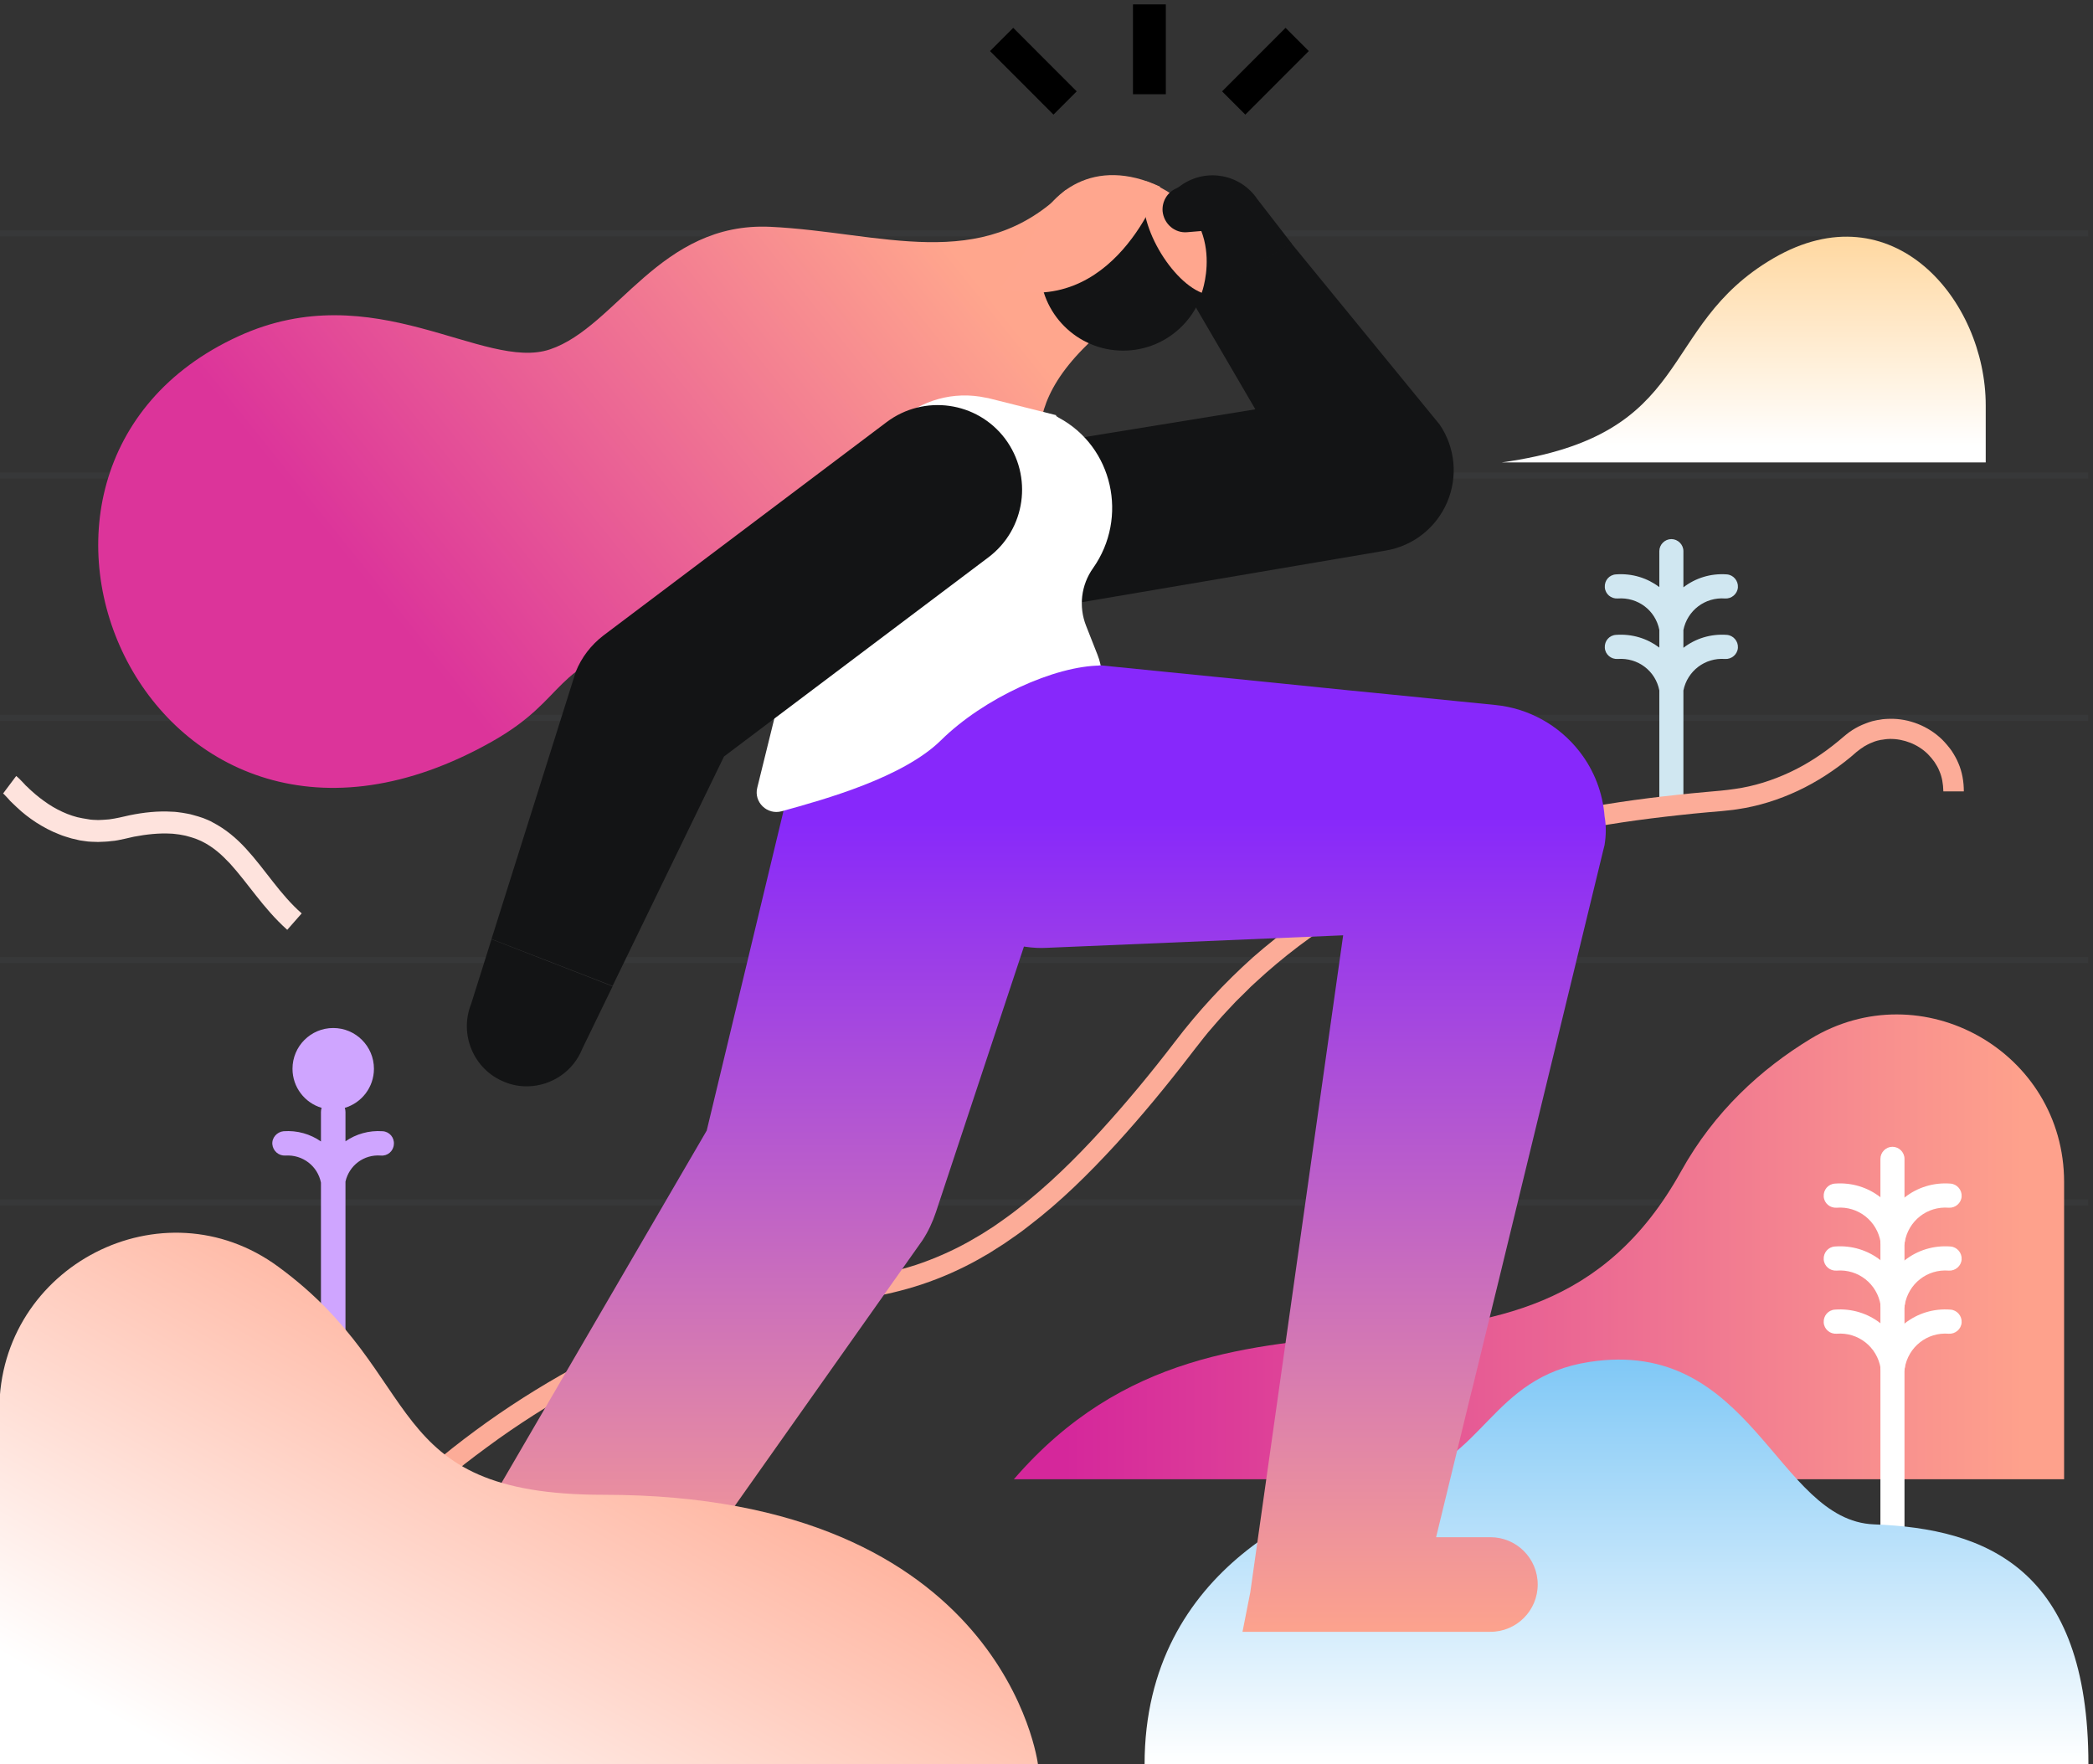<svg width="420" height="354" viewBox="0 0 420 354" fill="none" xmlns="http://www.w3.org/2000/svg">
<rect x="0" y="0" width="420" height="354" fill="#333333" stroke="none"/>
<g clip-path="url(#clip0)">
<g opacity="0.3">
<g opacity="0.3">
<path opacity="0.3" d="M419.033 240.676H-0.132V241.907H419.033V240.676Z" fill="#C4ECFE"/>
</g>
<g opacity="0.3">
<path opacity="0.3" d="M419.033 192.04H-0.132V193.271H419.033V192.04Z" fill="#C4ECFE"/>
</g>
<g opacity="0.3">
<path opacity="0.3" d="M419.033 143.447H-0.132V144.678H419.033V143.447Z" fill="#C4ECFE"/>
</g>
<g opacity="0.3">
<path opacity="0.3" d="M419.033 94.81H-0.132V96.042H419.033V94.81Z" fill="#C4ECFE"/>
</g>
<g opacity="0.3">
<path opacity="0.3" d="M419.033 46.218H-0.132V47.449H419.033V46.218Z" fill="#C4ECFE"/>
</g>
</g>
<path d="M203.454 296.832H414.201V237.202C414.201 211.037 385.601 194.898 363.283 208.486C353.398 214.511 344.04 222.998 337.362 235.003C306.609 290.412 247.124 246.261 203.454 296.832Z" fill="url(#paint0_linear)"/>
<path d="M379.757 321.151C378.439 321.151 377.341 320.051 377.341 318.732V232.541C377.341 231.221 378.439 230.122 379.757 230.122C381.075 230.122 382.173 231.221 382.173 232.541V318.732C382.173 320.051 381.075 321.151 379.757 321.151Z" fill="white"/>
<path d="M379.757 251.318C379.625 251.318 379.494 251.318 379.362 251.274C378.044 251.054 377.165 249.823 377.385 248.504C378.527 241.688 384.546 236.982 391.399 237.51C392.717 237.598 393.728 238.785 393.64 240.105C393.552 241.424 392.366 242.435 391.048 242.347C386.742 241.995 382.92 244.986 382.217 249.295C381.954 250.483 380.899 251.318 379.757 251.318Z" fill="white"/>
<path d="M379.757 251.318C378.615 251.318 377.56 250.483 377.385 249.295C376.682 244.986 372.86 241.995 368.554 242.347C367.236 242.435 366.05 241.468 365.962 240.105C365.874 238.785 366.841 237.598 368.203 237.51C375.056 236.982 381.075 241.688 382.217 248.504C382.437 249.823 381.558 251.054 380.24 251.274C380.021 251.318 379.889 251.318 379.757 251.318Z" fill="white"/>
<path d="M379.757 263.939C379.625 263.939 379.494 263.939 379.362 263.895C378.044 263.675 377.165 262.444 377.385 261.124C378.527 254.308 384.546 249.603 391.399 250.131C392.717 250.219 393.728 251.406 393.64 252.725C393.552 254.044 392.366 255.056 391.048 254.968C386.742 254.616 382.92 257.606 382.217 261.916C381.954 263.103 380.899 263.939 379.757 263.939Z" fill="white"/>
<path d="M379.757 263.939C378.615 263.939 377.56 263.103 377.385 261.916C376.682 257.606 372.86 254.616 368.554 254.968C367.236 255.056 366.05 254.088 365.962 252.725C365.874 251.406 366.841 250.219 368.203 250.131C375.056 249.603 381.075 254.308 382.217 261.124C382.437 262.444 381.558 263.675 380.24 263.895C380.021 263.939 379.889 263.939 379.757 263.939Z" fill="white"/>
<path d="M379.757 276.604C379.625 276.604 379.494 276.604 379.362 276.56C378.044 276.34 377.165 275.109 377.385 273.789C378.527 266.973 384.546 262.268 391.399 262.796C392.717 262.884 393.728 264.071 393.64 265.39C393.552 266.709 392.366 267.721 391.048 267.633C386.742 267.281 382.92 270.271 382.217 274.581C381.954 275.768 380.899 276.604 379.757 276.604Z" fill="white"/>
<path d="M379.757 276.604C378.615 276.604 377.56 275.768 377.385 274.581C376.682 270.271 372.86 267.281 368.554 267.633C367.236 267.721 366.05 266.753 365.962 265.39C365.874 264.071 366.841 262.884 368.203 262.796C375.056 262.268 381.075 266.973 382.217 273.789C382.437 275.109 381.558 276.34 380.24 276.56C380.021 276.604 379.889 276.604 379.757 276.604Z" fill="white"/>
<path d="M229.682 354.044H419.078C419.078 314.686 398.517 306.727 376.067 305.891C356.473 305.144 351.684 268.205 318.866 273.306C299.052 276.384 297.778 293.358 280.469 297.096C265.048 300.394 229.682 314.159 229.682 354.044Z" fill="url(#paint1_linear)"/>
<path fill-rule="evenodd" clip-rule="evenodd" d="M335.391 163.236C334.073 163.236 332.974 162.136 332.974 160.817V138.54C332.212 134.626 328.672 131.932 324.627 132.233C323.309 132.321 322.123 131.354 322.035 129.991C321.947 128.627 322.914 127.484 324.275 127.396C327.53 127.159 330.583 128.128 332.974 129.95V126.403C332.212 122.489 328.672 119.795 324.627 120.096C323.309 120.184 322.123 119.217 322.035 117.853C321.947 116.49 322.914 115.347 324.275 115.259C327.53 115.021 330.583 115.991 332.974 117.813V110.597C332.974 109.278 334.073 108.179 335.391 108.179C336.708 108.179 337.807 109.278 337.807 110.597V117.855C340.202 116.01 343.258 115.02 346.506 115.259C347.824 115.347 348.834 116.534 348.746 117.853C348.658 119.173 347.472 120.184 346.154 120.096C342.147 119.794 338.605 122.495 337.807 126.415V129.992C340.202 128.147 343.258 127.158 346.506 127.396C347.824 127.484 348.834 128.671 348.746 129.99C348.658 131.31 347.472 132.321 346.154 132.233C342.147 131.931 338.605 134.632 337.807 138.553V160.817C337.807 162.136 336.708 163.236 335.391 163.236Z" fill="#D0E7F1"/>
<path d="M389.969 158.762C389.928 157.335 389.725 155.948 389.155 154.683C388.911 154.031 388.545 153.46 388.179 152.889C387.772 152.318 387.324 151.787 386.836 151.298C384.842 149.34 381.993 148.239 379.226 148.28C378.86 148.28 378.534 148.32 378.208 148.361L377.679 148.443C377.517 148.443 377.354 148.484 377.191 148.524C376.499 148.647 375.889 148.891 375.238 149.177C374.912 149.34 374.627 149.462 374.302 149.666C374.139 149.748 373.976 149.83 373.854 149.952L373.406 150.237C373.122 150.441 372.837 150.686 372.552 150.89L371.372 151.91C368.157 154.561 364.616 156.886 360.791 158.681C356.966 160.475 352.856 161.78 348.624 162.392C348.094 162.474 347.565 162.555 347.036 162.596C346.507 162.637 345.938 162.719 345.49 162.759L342.641 163.004C340.729 163.167 338.816 163.371 336.944 163.575C329.375 164.391 321.846 165.451 314.399 167.001C310.696 167.736 307.034 168.633 303.371 169.612C301.54 170.101 299.749 170.631 297.959 171.162C296.168 171.733 294.378 172.304 292.628 172.956C290.837 173.568 289.128 174.262 287.378 174.914C285.669 175.648 283.919 176.342 282.21 177.117C280.501 177.851 278.832 178.708 277.164 179.523C275.536 180.421 273.868 181.236 272.24 182.215C265.729 185.886 259.665 190.291 254.09 195.186L252.015 197.062L250.997 198L250.021 198.979L248.027 200.937L246.114 202.976L245.178 203.996L244.242 205.057L242.411 207.178C241.8 207.912 241.231 208.646 240.661 209.38C240.091 210.114 239.521 210.808 238.911 211.624C234.15 217.823 229.144 223.901 223.854 229.693C218.523 235.485 212.866 241.113 206.437 246.008C204.85 247.272 203.181 248.414 201.513 249.556L198.949 251.188C198.542 251.473 198.094 251.718 197.647 251.963L196.304 252.738C192.723 254.737 188.938 256.409 185.031 257.714C181.125 259.019 177.137 259.917 173.189 260.569C169.242 261.222 165.376 261.711 161.632 262.242C157.847 262.772 154.185 263.384 150.563 264.24C146.941 265.097 143.442 266.157 139.982 267.422L138.68 267.911L138.029 268.156L137.378 268.441L134.774 269.543L132.169 270.644L131.518 270.929L130.867 271.215L129.565 271.827L127.001 273.01C126.146 273.417 125.292 273.785 124.437 274.233L119.391 276.803C112.717 280.351 106.247 284.308 100.102 288.672C98.596 289.773 97.05 290.875 95.544 292.017C94.811 292.588 94.038 293.159 93.306 293.73L91.108 295.525C89.684 296.707 88.219 297.931 86.876 299.196C86.184 299.807 85.533 300.46 84.841 301.072L83.865 302.051L83.376 302.54L82.929 302.989L79.958 300.215C85.37 294.709 91.475 289.855 97.742 285.368C104.049 280.882 110.642 276.844 117.478 273.214C124.315 269.583 131.355 266.402 138.558 263.628C142.18 262.282 145.883 261.181 149.627 260.284C153.371 259.386 157.196 258.775 161.022 258.204C164.847 257.673 168.672 257.184 172.497 256.531C176.323 255.879 180.067 255.022 183.77 253.839C187.432 252.616 190.973 251.066 194.35 249.189L195.612 248.455C196.019 248.21 196.467 247.966 196.873 247.721L199.315 246.171C200.902 245.07 202.489 243.968 203.995 242.786C210.14 238.054 215.674 232.629 220.883 226.919C226.092 221.209 231.016 215.254 235.737 209.095C240.417 202.936 245.707 197.225 251.445 192.086C257.264 186.988 263.572 182.46 270.286 178.626C271.955 177.647 273.664 176.79 275.373 175.852C277.123 174.996 278.832 174.139 280.582 173.364C282.332 172.549 284.123 171.814 285.913 171.08C287.704 170.387 289.494 169.653 291.326 169.041C293.157 168.388 294.988 167.817 296.819 167.205C298.691 166.675 300.523 166.104 302.394 165.615C306.138 164.595 309.882 163.698 313.667 162.963C321.236 161.413 328.887 160.312 336.578 159.496C338.491 159.292 340.403 159.088 342.357 158.925C344.269 158.762 346.223 158.599 348.135 158.313C351.96 157.783 355.664 156.6 359.163 154.969C362.663 153.337 365.919 151.176 368.889 148.728C369.622 148.116 370.354 147.464 371.128 146.893L371.738 146.485C371.941 146.363 372.145 146.24 372.348 146.118C372.755 145.873 373.203 145.669 373.651 145.465C374.546 145.098 375.441 144.731 376.377 144.568C376.621 144.527 376.866 144.446 377.069 144.446C377.313 144.405 377.557 144.364 377.802 144.323C378.29 144.282 378.778 144.242 379.226 144.242C383.092 144.16 386.958 145.71 389.725 148.402C390.417 149.095 391.027 149.83 391.597 150.605C392.126 151.42 392.614 152.236 392.981 153.133C393.754 154.928 394.079 156.845 394.079 158.803H389.969V158.762Z" fill="#FCAC98"/>
<path d="M213.778 38.17C196.908 55.101 176.787 46.57 154.601 45.514C132.414 44.459 123.76 65.567 110.404 70.096C97.048 74.626 75.082 55.013 47.887 67.458C-10.851 94.283 30.094 187.554 98.718 148.812C114.358 139.973 110.184 133.421 130.525 128.407C150.866 123.394 195.722 115.655 208.023 103.122C214.43 96.594 198.797 85.532 221.203 66.402C226.808 51.337 213.778 38.17 213.778 38.17Z" fill="url(#paint2_linear)"/>
<path d="M259.125 48.812L288.911 85.218C292.033 89.821 292.582 95.692 290.388 100.802C288.194 105.912 283.595 109.545 278.11 110.474L207.525 122.468C207.061 122.553 206.555 122.595 206.091 122.637C197.737 123.313 190.143 117.527 188.708 109.08C187.189 100.169 193.18 91.764 202.04 90.244L251.91 82.135L239.337 60.596L259.125 48.812Z" fill="#131415"/>
<path d="M211.67 83.245L198.709 79.991C198.446 79.903 198.138 79.859 197.875 79.815C184.651 76.957 172.437 87.775 173.14 101.275L172.437 108.091L161.278 118.117L160.575 117.941C160.224 118.645 159.916 119.349 159.609 120.052V120.096C153.81 134.344 161.85 150.791 177.138 154.661L189.571 157.387C203.498 160.905 217.249 152.33 220.72 139.006C221.379 136.499 221.203 133.816 220.237 131.398L217.952 125.593C216.414 121.723 216.942 117.37 219.358 113.984C226.475 103.869 223.356 89.665 212.46 83.817C210.747 82.849 213.603 83.773 211.67 83.245Z" fill="white"/>
<path fill-rule="evenodd" clip-rule="evenodd" d="M205.695 189.973C205.621 189.963 205.547 189.952 205.473 189.942L187.814 243.227C187.155 245.206 186.276 247.096 185.134 248.855L115.588 347.272L85.055 324.317L141.816 226.868L158.467 157.563C160.092 150.703 159.917 143.579 158.247 136.763C156.929 131.31 157.896 126.912 157.896 126.912L186.627 130.108L186.628 130.079L255.91 137.027L257.184 137.159L270.584 138.522L278.58 139.313L300.063 141.468C306.741 142.128 312.848 145.514 316.977 150.835C319.921 154.617 321.634 159.146 321.986 163.807C322.337 165.742 322.293 167.633 321.986 169.568L321.722 170.624L300.81 256.683L299.58 261.696L295.582 278.099L295.142 279.814L288.181 308.465H299.08C304.322 308.465 308.57 312.715 308.57 317.957C308.57 323.201 304.321 327.45 299.08 327.45H249.331L250.893 319.531L269.529 187.686L210.132 190.193C208.638 190.281 207.145 190.193 205.695 189.973Z" fill="url(#paint3_linear)"/>
<path d="M239.447 60.686L234.286 52.12C230.901 47.141 232.213 40.389 237.205 37.055C242.197 33.679 248.966 34.988 252.309 39.967L259.205 48.87L239.447 60.686Z" fill="#131415"/>
<ellipse cx="225.377" cy="53.65" rx="16.695" ry="16.711" fill="#131415"/>
<path d="M230.033 36.367C227.222 43.535 234.646 56.2 241.148 58.751C241.148 58.795 247.079 42.788 230.033 36.367Z" fill="#FFA68E"/>
<path d="M232.802 37.467C232.802 37.467 223.62 64.292 200.643 57.695C200.643 57.695 204.597 53.826 207.584 46.262C210.571 38.698 219.446 31.222 232.802 37.467Z" fill="#FFA68E"/>
<path d="M122.925 197.932L116.862 210.421C115.017 215.039 110.667 217.853 106.01 217.985C104.429 218.029 102.803 217.765 101.222 217.105C95.071 214.643 92.084 207.607 94.544 201.45L98.63 188.478L122.925 197.932Z" fill="#131415"/>
<path d="M220.895 133.553C211.669 133.597 197.435 140.061 188.824 148.548C181.224 156.024 165.628 160.377 156.841 162.796C153.941 163.588 151.217 160.949 151.964 158.047L159.169 128.847L181.443 120.228L220.895 133.553Z" fill="white"/>
<path d="M98.629 188.434L115.544 134.784C116.686 131.925 118.619 129.419 121.079 127.528L177.929 84.696C185.441 79.067 196.073 80.562 201.696 88.038C207.32 95.558 205.826 106.2 198.357 111.829L145.286 151.802L122.924 197.844L98.629 188.434Z" fill="#131415"/>
<path d="M238.212 46.596L249.979 45.616L249.333 37.774L237.961 36.939L236.024 37.81C234.23 38.609 233.154 40.425 233.297 42.385C233.549 44.926 235.737 46.814 238.212 46.596Z" fill="#131415"/>
<path fill-rule="evenodd" clip-rule="evenodd" d="M69.188 222.311C72.57 221.31 75.038 218.177 75.038 214.467C75.038 209.949 71.379 206.287 66.866 206.287C62.353 206.287 58.695 209.949 58.695 214.467C58.695 218.177 61.162 221.31 64.544 222.311C64.455 222.567 64.406 222.843 64.406 223.13V229.052C62.285 227.573 59.663 226.797 56.893 227C55.575 227.132 54.521 228.319 54.653 229.638C54.785 230.957 55.927 231.969 57.289 231.881C60.722 231.666 63.736 233.969 64.406 237.313V296.92C64.406 298.283 65.504 299.383 66.866 299.383C68.228 299.383 69.326 298.283 69.326 296.92V237.103C70.077 233.831 73.037 231.628 76.4 231.881C77.761 232.013 78.948 231.001 79.035 229.638C79.167 228.275 78.157 227.088 76.795 227C74.044 226.799 71.44 227.562 69.326 229.022V223.13C69.326 222.843 69.278 222.567 69.188 222.311Z" fill="#CFA5FF"/>
<path d="M-0.132 282.892V354.044H208.287C208.287 354.044 201.653 299.954 121.123 299.954C75.872 299.954 85.933 276.252 55.883 254.22C32.686 237.114 -0.132 254 -0.132 282.892Z" fill="url(#paint4_linear)"/>
<path d="M398.473 81.348C398.473 60.175 379.771 37.921 355.896 51.809C332.134 65.639 340.604 87.324 301.381 92.788H398.473V81.348Z" fill="url(#paint5_linear)"/>
<path d="M3.251 155.716C3.822 156.156 4.262 156.684 4.789 157.211C5.009 157.475 5.272 157.739 5.536 157.959C5.799 158.223 6.019 158.443 6.327 158.706C7.381 159.674 8.523 160.553 9.709 161.345C10.896 162.136 12.17 162.796 13.488 163.324C14.147 163.588 14.85 163.807 15.508 163.983L16.563 164.203C16.914 164.291 17.266 164.291 17.617 164.379L18.145 164.467L18.672 164.511C19.023 164.511 19.375 164.555 19.726 164.555C20.429 164.511 21.132 164.511 21.879 164.423C23.285 164.247 24.691 163.895 26.052 163.588C28.864 163.016 31.72 162.708 34.532 162.884C35.234 162.884 35.937 163.016 36.64 163.104C37.343 163.236 38.046 163.324 38.749 163.544C39.452 163.72 40.111 163.939 40.77 164.159L41.737 164.555C42.088 164.687 42.396 164.863 42.703 165.039C43.977 165.698 45.163 166.49 46.262 167.369C47.36 168.249 48.414 169.26 49.381 170.316C51.314 172.427 53.027 174.713 54.785 176.956C56.542 179.199 58.387 181.398 60.54 183.288L57.64 186.587C55.18 184.388 53.159 181.969 51.358 179.683C49.557 177.396 47.887 175.197 46.174 173.306C45.295 172.383 44.416 171.503 43.538 170.8C42.615 170.052 41.693 169.436 40.726 168.953C40.462 168.821 40.243 168.689 39.979 168.601L39.232 168.293C38.705 168.117 38.178 167.941 37.651 167.809C37.124 167.633 36.553 167.589 35.981 167.457C35.41 167.413 34.839 167.282 34.268 167.282C31.939 167.15 29.435 167.413 26.887 167.897L24.954 168.337C24.076 168.513 23.241 168.733 22.362 168.777C21.483 168.909 20.605 168.909 19.682 168.953C19.243 168.953 18.803 168.909 18.32 168.909C18.101 168.909 17.881 168.865 17.661 168.865L17.002 168.777C16.563 168.689 16.124 168.689 15.684 168.557L14.366 168.249C13.532 167.985 12.653 167.765 11.862 167.413C10.237 166.798 8.699 165.962 7.249 165.039C5.843 164.115 4.525 163.104 3.339 161.961C3.032 161.697 2.768 161.389 2.46 161.125C2.153 160.861 1.889 160.553 1.626 160.245L0.879 159.454C0.791 159.366 0.703 159.278 0.615 159.234L3.251 155.716Z" fill="#FEE3DD"/>
<path fill-rule="evenodd" clip-rule="evenodd" d="M233.943 0.88V18.909H227.354V0.88H233.943Z" fill="black"/>
<path fill-rule="evenodd" clip-rule="evenodd" d="M203.325 5.585L216.062 18.334L211.402 22.999L198.666 10.25L203.325 5.585Z" fill="black"/>
<path fill-rule="evenodd" clip-rule="evenodd" d="M262.631 10.25L249.895 22.999L245.235 18.334L257.972 5.585L262.631 10.25Z" fill="black"/>
</g>
<defs>
<linearGradient id="paint0_linear" x1="213.686" y1="292.754" x2="406.004" y2="292.754" gradientUnits="userSpaceOnUse">
<stop stop-color="#D5279B"/>
<stop offset="1" stop-color="#FEA18C"/>
</linearGradient>
<linearGradient id="paint1_linear" x1="324.38" y1="272.822" x2="324.38" y2="354.044" gradientUnits="userSpaceOnUse">
<stop stop-color="#80C8F6"/>
<stop offset="1" stop-color="white"/>
</linearGradient>
<linearGradient id="paint2_linear" x1="202.531" y1="64.204" x2="98.112" y2="147.879" gradientUnits="userSpaceOnUse">
<stop stop-color="#FFA68D"/>
<stop offset="1" stop-color="#DC349A"/>
</linearGradient>
<linearGradient id="paint3_linear" x1="154.264" y1="163.814" x2="154.264" y2="330.687" gradientUnits="userSpaceOnUse">
<stop stop-color="#8728FB"/>
<stop offset="1" stop-color="#FFA58B"/>
</linearGradient>
<linearGradient id="paint4_linear" x1="140.388" y1="266.514" x2="78.331" y2="376.106" gradientUnits="userSpaceOnUse">
<stop stop-color="#FFA68D"/>
<stop offset="1" stop-color="white"/>
</linearGradient>
<linearGradient id="paint5_linear" x1="349.927" y1="47.776" x2="349.927" y2="89.625" gradientUnits="userSpaceOnUse">
<stop stop-color="#FFD8A1"/>
<stop offset="0.996" stop-color="white"/>
</linearGradient>
<clipPath id="clip0">
<path d="M0 0H420V354H0V0Z" fill="white"/>
</clipPath>
</defs>
</svg>
